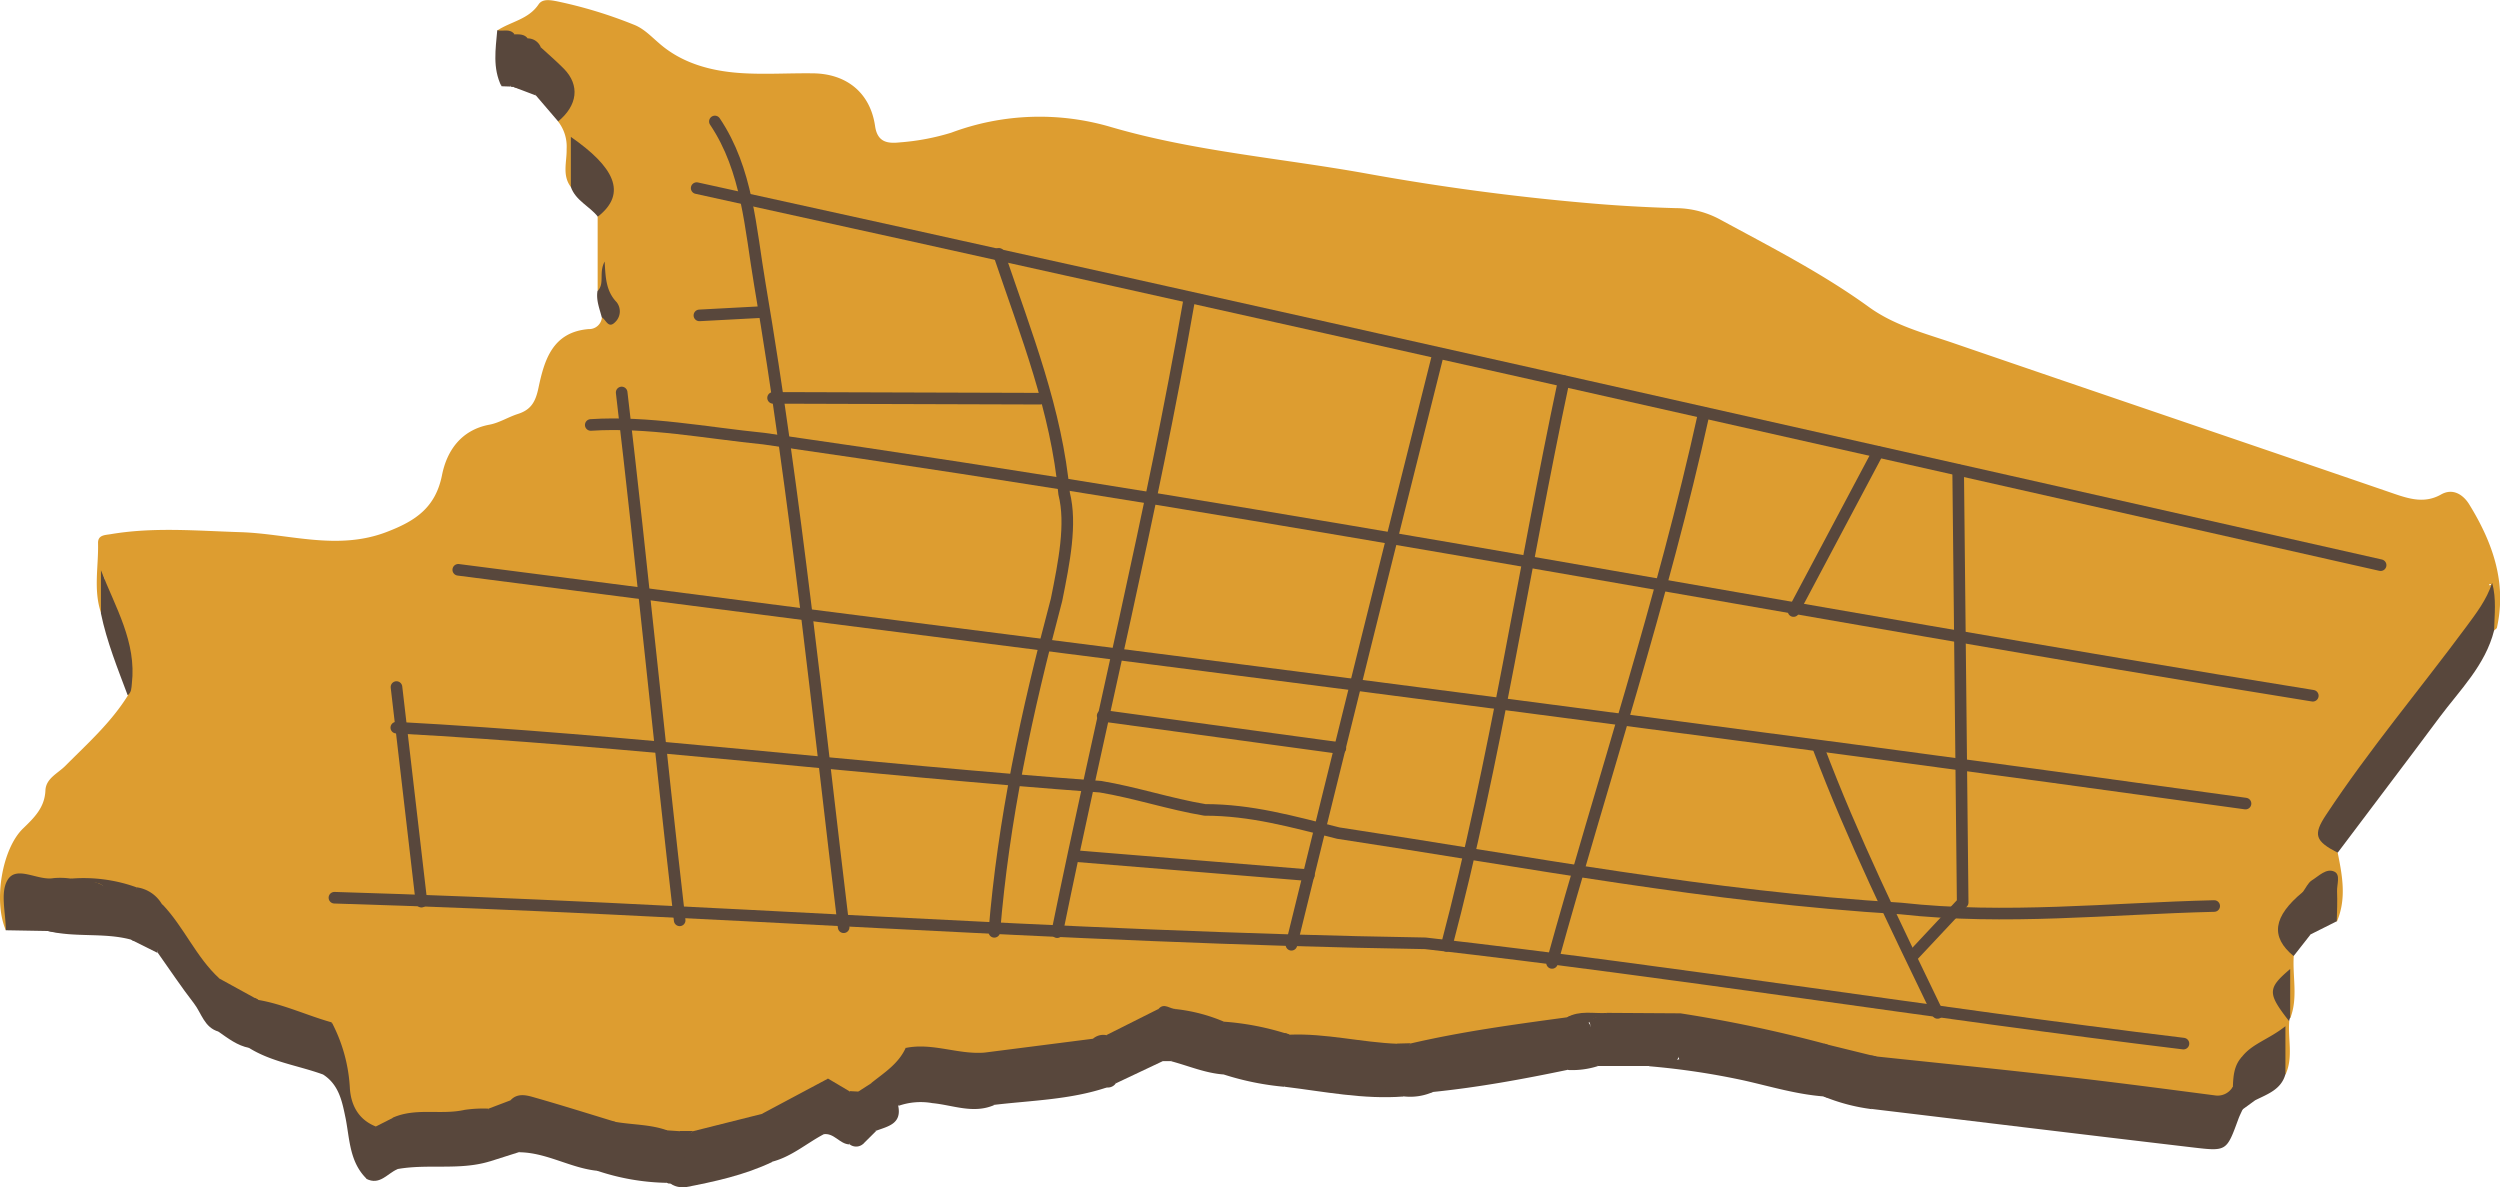 <svg xmlns="http://www.w3.org/2000/svg" viewBox="0 0 430.98 204.69"><defs><style>.cls-1{fill:#dd9d30;}.cls-2{fill:#58473c;}.cls-3{fill:none;stroke:#58473c;stroke-linecap:round;stroke-linejoin:round;stroke-width:2px;}</style></defs><title>Recurso 2</title><g id="Capa_2" data-name="Capa 2"><g id="Capa_1-2" data-name="Capa 1"><path class="cls-1" d="M403,147c.81,4,1.54,7.94-.14,11.88-1.11-1.24-.68-2.77-.82-4.19-.09-.93.36-2.14-.72-2.63s-1.77.5-2.51,1.1c-.38.31-.7.68-1.07,1-4.4,4.11-4.73,5.62-2.32,10.7-.22,3.55.76,7.17-.59,10.65-1.54-1.6-.67-3.73-1.39-6.27-.73,3,.7,4.84,1.21,6.85-.26,3,.72,6.17-.64,9.14-1.63-1.65-.54-3.83-1.2-6a14.92,14.92,0,0,0-5.68,3.68c-1.12,1.61-1,3.67-2,5.34-1.3,1.88-3.18,1.65-5.07,1.42-18.69-2.28-37.42-4.26-56.1-6.62-3.24-.72-6.49-1.45-9.73-2.21-8.34-1.67-16.51-4.14-25-5-4,.08-8,.11-11.95,0-2.35,0-4.73-.31-7,.44-8.93,1.75-18,2.74-26.9,4.59a16.19,16.19,0,0,1-2.6.21c-6.07-.28-12-1.53-18.12-1.74-3.74-.94-7.56-1.49-11.33-2.31-2.7-.77-5.44-1.43-8.19-2-1.15-.16-2.29-.71-3.49-.17-3,1.53-5.8,3.39-9,4.47-.93.25-1.85.52-2.79.75-6,.86-11.89,1.7-17.84,2.44-4.34.28-8.55-1.07-12.87-1-1.83,2.21-3.47,4.64-6.34,5.69a7.43,7.43,0,0,1-2.7,1.64,3.44,3.44,0,0,1-1.56-.07c-1.41-.45-2.59-1.51-4.15-1.55-3.92,1.51-7.09,4.47-11.16,5.66-3.86,1.07-7.67,2.3-11.62,3a18.87,18.87,0,0,1-2.38.08,12,12,0,0,1-2.38-.29c-2.89-.66-5.93-.44-8.76-1.44-4.32-1-8.6-2.15-12.82-3.54-1.65-.54-3.32-1-5-.22-1.5.52-3,1.14-4.5,1.54-5.06.69-10.16.91-15.24,1.42a12.23,12.23,0,0,1-3.93,1.44c-3.93-1-4.8-4.29-5.24-7.63s-1-6.81-3-9.78c-3.67-2.11-7.87-2.76-11.74-4.31a67.28,67.28,0,0,1-7.18-3.78c-4.32-3.53-6.47-8.75-10-12.87a7.57,7.57,0,0,0-4.87-2.84A30.08,30.08,0,0,0,12,152.5a31.17,31.17,0,0,1-6.62-.37c-2.48-.52-3.38.56-3.37,2.93,0,1.81.32,3.73-1,5.31-2.17-4.93-.69-14.06,3-17.58,1.9-1.84,3.7-3.58,3.82-6.53.09-2.07,2.12-2.92,3.42-4.22,3.83-3.85,7.91-7.49,10.81-12.17.65-7.57-3.06-14.26-4.2-20.73.06,1.73,1.61,4.24-.41,6.61-1.4-4-.44-8.12-.55-12.17,0-1.35,1.17-1.33,2.17-1.49,7.43-1.26,14.88-.58,22.34-.35C49.8,92,58.18,95,66.73,91.68c4.87-1.87,8.35-4.15,9.47-9.78.83-4.16,3.26-7.77,8.18-8.69,1.68-.31,3.22-1.31,4.88-1.84,2.26-.72,3.06-2.06,3.57-4.51,1-4.72,2.38-9.62,8.66-10.13a2.2,2.2,0,0,0,2.28-2.07c1.52-.36,2.22-1.21,1.3-2.67a6.57,6.57,0,0,1-.87-4.85c-.83.76,1,2.71-1.17,3l0-12.83c2.54-5.93,2.35-6.63-3.33-11.75-1,2.12.57,4.76-1.32,6.63-1.5-2-.64-4.33-.7-6.49a7,7,0,0,0-1.51-4.81c.7-.93.38-2.2,1-3.14,1.54-2.56.53-4.44-1.49-6.1A17.81,17.81,0,0,1,93.11,9,7,7,0,0,0,91,7.28a9.23,9.23,0,0,0-2-.77c-.29-.08-.56-.17-.84-.27-.81-.33-1.78-.28-2.41-1,2.34-1.53,5.37-1.9,7.1-4.49.68-1,2-.74,3.14-.53a77.88,77.88,0,0,1,13.19,4c1.75.65,3,2,4.44,3.23,3.92,3.45,8.9,4.79,14,5.14,4.1.28,8.24,0,12.36.05,5.92,0,10.05,3.33,10.88,9.11.42,2.92,2.34,3,4.33,2.79A40.14,40.14,0,0,0,164,22.87a43.47,43.47,0,0,1,27.59-.95c14.33,4.18,29.3,5.35,44,8q18.9,3.42,38,5.08c5.08.45,10.19.74,15.29.88a16.28,16.28,0,0,1,7.52,1.89c8.76,4.76,17.68,9.29,25.77,15.15,4.48,3.24,9.65,4.53,14.68,6.26,25.33,8.7,50.71,17.29,76.06,26,2.65.9,5.21,1.6,7.92.06,2.09-1.18,3.86.13,4.82,1.67,4,6.49,6.53,13.42,4.81,21.25,0,.2-.33.35-.5.53-1.84-2.49-.27-5.22-.53-7.82,0-.49-.65.13-.18,0,.23-.07.32,0,.31.22a10.92,10.92,0,0,1-2.72,6.39c-7.34,9.31-14.33,18.88-21.56,28.26-1,1.29-1.71,2.76-2.69,4C400.59,142.31,400.49,144.68,403,147Z"/><path class="cls-2" d="M323.52,182.13c10.34,1.1,20.69,2.13,31,3.31,9.1,1,18.19,2.21,27.27,3.39a3,3,0,0,0,3.12-1.47,2.23,2.23,0,0,1,.46,2.73c-1,2.15,1.17.42,1.25,1.14-.25.56-.54,1.12-.75,1.7-2,5.46-2,5.56-7.58,4.91-18.54-2.18-37.07-4.44-55.6-6.66-3.23-1.13-2.44-3.84-2.15-6.09C320.75,183.66,320.81,181.36,323.52,182.13Z"/><path class="cls-2" d="M243.21,179.88c8.87-2.06,17.89-3.28,26.9-4.5,1.86-.74,2.86-.27,2.72,1.89-.07,1.1.07,2.2-.05,3.31.37-1.51-.65-3.23.79-4.56,1.51,1.29.33,3.07.89,4.54-.47-1.49.42-3.15-.63-4.57,2.23-1.17,2.58-1.12,2.64.77s.14,3.86,0,5.78a1,1,0,0,1-.83.72c-1.68,1.05-3.74.38-5.48,1.19-7.63,1.59-15.31,3-23.07,3.79-1.79.37-4,1-4.91-.94A6.52,6.52,0,0,1,243.21,179.88Z"/><path class="cls-2" d="M403,147c-3.88-2-4.29-3.08-2-6.53,7.41-11.23,16.09-21.52,24.09-32.32,1.77-2.4,3.58-4.72,4.54-7.67.75,2.74.4,5.48.33,8.21-1.51,6-5.91,10.28-9.43,15C414.73,131.51,408.83,139.21,403,147Z"/><path class="cls-2" d="M289.7,174.69a237,237,0,0,1,24.75,5.21,2.3,2.3,0,0,1,1.85,2.71,12.13,12.13,0,0,0,.35,4.4c.6,2.26-.38,2.69-2.32,2-4.61-.36-9-1.68-13.52-2.71a128.29,128.29,0,0,0-16.53-2.49c1.52-1.71,3.63-.85,5.22-1.2C288.32,179.91,288.05,177.3,289.7,174.69Z"/><path class="cls-2" d="M169.72,181.46l18.7-2.39c1.49,2.61.14,6,2.38,8.4-6.3,2.11-12.92,2.23-19.43,3-3.57.52-3.57.52-4.52-.95,2.78-1.75,1.38-4.8,2.21-7.17A4.06,4.06,0,0,1,169.72,181.46Z"/><path class="cls-2" d="M222.31,178.37c6.28-.26,12.41,1.34,18.65,1.57.34,1.23-.76,2-1,3-.65,2.49-.14,4.55,2,6.09-6.91.53-13.67-.85-20.47-1.68-2.22-2.76-1-5.86-.73-8.83C220.79,177.88,221.72,178.05,222.31,178.37Z"/><path class="cls-2" d="M1,160.37c0-3-1-6.53.32-8.69,1.56-2.56,5.2.2,7.93-.3a12.82,12.82,0,0,1,3,.09,3.94,3.94,0,0,0,2.17.34c4.47.1,6.32,3.08,4.63,7.37a2.11,2.11,0,0,1-2.2,1.6c-2.85-.13-5.71.31-8.55-.28Z"/><path class="cls-2" d="M44.53,172.38c4.37.75,8.38,2.67,12.62,3.86a21.87,21.87,0,0,1,1,5.74c.08,1.5.28,3.72-2.53,3.23-4.23-1.53-8.79-2.13-12.69-4.56-1.16-1.84-1.24-6.81-.08-8.18A1.16,1.16,0,0,1,44.53,172.38Z"/><path class="cls-2" d="M67.71,192.68c4-1.78,8.31-.42,12.4-1.35a22.17,22.17,0,0,1,4.09-.21,18.65,18.65,0,0,0,.14,9.12c-5.21,1.56-10.64.35-15.89,1.31C67.8,198.62,68.61,195.58,67.71,192.68Z"/><path class="cls-2" d="M119.52,195l11.94-3c1.87,2.5-.19,5.8,1.69,8.3-4.82,2.3-10,3.41-15.19,4.41C115.94,200.26,116.53,196.6,119.52,195Z"/><path class="cls-2" d="M88,189.69c1.12-1.23,2.57-.94,3.84-.58,4.76,1.35,9.49,2.84,14.22,4.28a6.28,6.28,0,0,0-2.06,5c0,1.22,0,2.53-1,3.45-4.64-.46-8.74-3.15-13.48-3.2C88.59,195.7,90.13,192.39,88,189.69Z"/><path class="cls-2" d="M289.7,174.69c0,1.12,0,2.25,0,3.37,0,5.38,0,5.38-5.43,5.71l-8.79,0a.58.58,0,0,1-.21-.57q.09-.3.18-.3h.74c.31-2.76-.56-5.63.77-8.29Z"/><path class="cls-2" d="M222.31,178.37c-2.19.61-1,2.44-1.13,3.64a29.22,29.22,0,0,0,.27,5.35,48.2,48.2,0,0,1-10.5-2.13c-2.67-2-2.63-6.94.06-9.1A46.88,46.88,0,0,1,222.31,178.37Z"/><path class="cls-2" d="M133.15,200.26a2.29,2.29,0,0,1-2.08-2.85c.86-1.88-.27-3.7.39-5.45l11.25-6c1.28,3.33,2.4,6.65-.79,9.62C139,197.14,136.46,199.39,133.15,200.26Z"/><path class="cls-2" d="M169.72,181.46l0,.69c-3.08,1.81-1.33,5.06-2.24,7.52.57.49,1.22.63,3.92.83-3.6,1.57-7.14,0-10.67-.33a11.52,11.52,0,0,0-5.86.48c1.5-3.21,1-6.67,1.31-10C160.75,179.72,165.16,181.82,169.72,181.46Z"/><path class="cls-2" d="M28,155.91c3.72,3.9,5.79,9.06,9.78,12.74-1.3,3.06-.36,6.13-.08,9.2-2.48-.69-2.95-3.17-4.26-4.87-2.2-2.84-4.18-5.83-6.26-8.76C26.49,161.36,25.77,158.49,28,155.91Z"/><path class="cls-2" d="M190.72,178.45l9-4.52c2.29,2,2.56,5.2.74,9l-8.1,3.83C190.17,185.13,189.5,181.72,190.72,178.45Z"/><path class="cls-2" d="M102.92,201.82c0-1.74.15-3.48,0-5.2-.2-2.37.61-3.55,3.1-3.23,3,.53,6.11.43,9,1.48-.53.8-1.5.72-2.22,1.13a3.64,3.64,0,0,0-.07,6c.82.53,2.32.29,2.19,1.91A39.78,39.78,0,0,1,102.92,201.82Z"/><path class="cls-2" d="M211,176.13c-1.16,3-1.5,6.06-.06,9.1-3.13-.22-6-1.47-9-2.27-.14-3-1.27-6.17.75-9A29.19,29.19,0,0,1,211,176.13Z"/><path class="cls-2" d="M88,189.69c.94.09,2.21-.16,2.18,1.32-.06,2.55.71,5.19-.71,7.61l-5.1,1.62c-2.11-1.88-2.17-6-.14-9.12Z"/><path class="cls-2" d="M386.48,182.2c1.79-2.3,4.62-3,7.51-5.29v8.28c-.74,2.67-3.12,3.43-5.24,4.5-1.95.8-2.45-.37-2.59-1.94A25.17,25.17,0,0,1,386.48,182.2Z"/><path class="cls-2" d="M98.41,32.23V23.6c7.37,5.11,9.86,9.68,4.65,13.75C101.63,35.54,99.24,34.59,98.41,32.23Z"/><path class="cls-2" d="M8.27,160.5c2.35,0,4.7-.23,7-.05,3.13.26,3.05-1.7,2.89-3.77s1-4.83-2.86-4.53c-1.05.08-2.25.32-3.11-.68a26.86,26.86,0,0,1,11.24,1.46c1.95,2.55,1.56,5.43,1.09,8.28-.17,1-1,1.31-1.95.77C17.9,160.73,13,161.66,8.27,160.5Z"/><path class="cls-2" d="M37.66,177.85c-2.23-3.76-2.2-7.17.08-9.2l6.79,3.73c-2.73,2.34-1.47,5.43-1.57,8.27C40.91,180.26,39.32,179,37.66,177.85Z"/><path class="cls-2" d="M55.65,185.21c2.2-.41,1.48-2.18,1.54-3.5.07-1.82,0-3.64,0-5.47a27.41,27.41,0,0,1,3.11,11.1c.13,3,1.38,5.63,4.49,6.86-.74,3,.17,6.23-1.6,9-2.9-2.85-2.9-6.69-3.59-10.32C59,190,58.49,187,55.65,185.21Z"/><path class="cls-2" d="M156.15,180.61a8.56,8.56,0,0,1-1.31,10c.67,3.14-1.77,3.56-3.8,4.32-2.41-1.89-2.63-4.15-.81-8.25C152.44,184.92,154.92,183.37,156.15,180.61Z"/><path class="cls-2" d="M314.33,189l1.74-.43c-2-2.61.46-6-1.62-8.64l9.07,2.23c-2.79,2.24-3.12,5.88-.81,9.05A32.51,32.51,0,0,1,314.33,189Z"/><path class="cls-2" d="M115,203.93c-1.77-1.31-5.24-.29-4.76-4.7.39-3.61,1.46-4.86,4.86-4.36l2.1.14c.88,2.55.27,5.17.37,7.76.06,1.33-.74,1.74-2,1.26l-.31,0Z"/><path class="cls-2" d="M17.4,105.75V98.3c2.46,6.37,6.17,12.36,5.33,19.56-.08.75-.05,1.5-.72,2C20.28,115.23,18.41,110.63,17.4,105.75Z"/><path class="cls-2" d="M63.15,203.22c.68-3-.76-6.34,1.6-9l3-1.52c3,2.72,1.38,5.84.74,8.87C66.75,202.31,65.47,204.4,63.15,203.22Z"/><path class="cls-2" d="M93.22,8.15c1.33,1.23,2.72,2.41,4,3.71,2.77,2.84,2.36,6.3-1,9.07l-3.82-4.46C91.09,13.54,92.12,10.84,93.22,8.15Z"/><path class="cls-2" d="M397,153.76c.51-.68.88-1.57,1.55-2,1.2-.74,2.51-2.16,3.89-1.49,1.08.52.4,2.22.45,3.4.07,1.71,0,3.43-.05,5.15l-4.53,2.27C396.08,159,396.22,156.43,397,153.76Z"/><path class="cls-2" d="M397,153.76q.66,3.68,1.31,7.35l-2.91,3.71C391.35,161.48,391.86,158,397,153.76Z"/><path class="cls-2" d="M22.6,162c2-.36,1.76-2.35,1.44-3.22-.72-2,.05-3.95-.58-5.83a6,6,0,0,1,4.5,3q-.41,4.16-.82,8.31Z"/><path class="cls-2" d="M241.92,189c-1.13-.4-3.06.41-3.12-1.64-.09-2.67-1-5.69,2.16-7.46l2.25-.06c-.75,1,0,2.14-.14,3.22-.72,4.9-.7,4.91,4.06,5.14A9.71,9.71,0,0,1,241.92,189Z"/><path class="cls-2" d="M141.92,195.54c1.66-3.09.52-6.42.79-9.62l3.75,2.22c1.5,3.06,1.71,6.11-.06,9.15C144.71,197.2,143.76,195.22,141.92,195.54Z"/><path class="cls-2" d="M88.71,5.92c.83,0,1.68-.06,2.27.71,1.86,2.33,1,4.91.5,7.36-.32,1.62-1.7,1.43-2.94,1l-.31,0L88,14.91C86.65,11.78,85.85,8.7,88.71,5.92Z"/><path class="cls-2" d="M190.72,178.45c.58,2.76,0,5.76,1.64,8.31a1.67,1.67,0,0,1-1.56.71c-2.64-.31-2.09-2.46-2.33-4.12a9.81,9.81,0,0,1-.05-4.28A2.71,2.71,0,0,1,190.72,178.45Z"/><path class="cls-2" d="M150.23,186.72c.38,2.74-.92,5.64.81,8.25l-2.26,2.25c-1.74,0-1.4-1.38-1.42-2.31,0-2.26-.77-4.6.6-6.73Z"/><path class="cls-2" d="M88.54,15c1.6,0,2.54-.59,2.44-2.43s0-4,0-5.95a2.4,2.4,0,0,1,2.24,1.52c.42,2.84-.89,5.52-.84,8.32Z"/><path class="cls-2" d="M386.48,182.2a9.31,9.31,0,0,1,.51,5.38c-.24,1.66.51,2,1.76,2.11l-2.11,1.54-2.33,1.61.62-5.48C385,185.52,385.12,183.67,386.48,182.2Z"/><path class="cls-2" d="M103,50.18c1.31-1.28.17-3.13,1.24-5.09.15,2.84.25,5.11,2.06,7a2.55,2.55,0,0,1-.24,3.43c-1.2,1.24-1.58-.42-2.32-.82C103.35,53.19,102.75,51.76,103,50.18Z"/><path class="cls-2" d="M202.71,173.93c-.76,3,.95,6.14-.75,9l-1.5,0c-.38-3,.82-6.1-.74-9C200.71,172.78,201.71,174,202.71,173.93Z"/><path class="cls-2" d="M394.63,176.05c-3.74-4.81-3.79-5.64.18-9v8.37A3,3,0,0,0,394.63,176.05Z"/><path class="cls-2" d="M148,188.18c.18,3-.48,6.12.82,9a1.82,1.82,0,0,1-2.38.07l.06-9.15Z"/><path class="cls-2" d="M88.71,5.92c-1.43,2.9-.46,6-.75,9l-1.49-.05c-.82-2.42-.22-4.9-.36-7.35-.12-2,1-2.31,2.6-1.59Z"/><path class="cls-2" d="M88.71,5.92c-1.74-.11-2.34.74-2.27,2.41.09,2.17,0,4.35,0,6.53-1.54-3.12-1-6.39-.72-9.64C86.74,5.45,87.92,4.86,88.71,5.92Z"/><path class="cls-2" d="M115.55,204c2.15-.42,1.61-2.12,1.64-3.51,0-1.83,0-3.67,0-5.51l2.36,0c-2.26,1.41-1.38,3.68-1.52,5.65-.09,1.34,0,2.69,0,4A3.36,3.36,0,0,1,115.55,204Z"/><path class="cls-2" d="M275.46,182.92l0,.87a14.56,14.56,0,0,1-5.29.66C271.73,183.14,273.79,183.7,275.46,182.92Z"/><path class="cls-2" d="M277,174.63c-.42,2.75.86,5.65-.77,8.29-1.1-2-.75-4.09-.6-6.19s-.82-1.17-1.64-.56c-1.61,1.47-.08,3.62-1.09,5.22-1.7-1.68,1.81-5.67-2.76-6C272.29,174.15,274.67,174.75,277,174.63Z"/><path class="cls-2" d="M274.18,176a7.7,7.7,0,0,1,0,5.38Z"/><path class="cls-2" d="M167.45,189.67c-.91-1.45-.62-3.07-.77-4.64-.22-2.35.88-3.11,3-2.88,0,1.82,0,3.65,0,5.47C169.77,189.25,168.9,189.75,167.45,189.67Z"/><path class="cls-3" d="M120.1,32.43c96.61,21.19,193.61,43.19,290.3,65"/><line class="cls-3" x1="133.27" y1="68.59" x2="179.3" y2="68.73"/><path class="cls-3" d="M131.65,53.78l-11.08.59"/><path class="cls-3" d="M101.84,73.26c9.87-.64,19.87,1.36,29.87,2.36,91,13,178,30,267,44.32"/><path class="cls-3" d="M79,98.23q60,7.76,120.11,15.39,60.3,7.72,120.56,15.72,33.72,4.5,67.44,9.19"/><path class="cls-3" d="M68.32,125.44c40.39,2.18,80.39,7.18,121.39,10.18,6,1,12,3,18,4,8,0,15,2,23,4,33,5,64,11,97,13,18,2,36,0,54-.43"/><path class="cls-3" d="M57.65,154.76c63.06,1.86,125.06,6.86,188.06,7.86,44,5,87,12,130.7,17.29"/><line class="cls-3" x1="72.65" y1="155.44" x2="68.35" y2="118.44"/><path class="cls-3" d="M145.44,159.85c-4.48-37-8.21-74.06-14.44-110.8-1.65-9.7-2.13-19.74-7.76-28.11"/><path class="cls-3" d="M171.41,160.64c1.59-19.35,5.51-37.64,10.73-57.24,1.31-6.53,2.62-13.07,1.31-18.29-1.31-14.37-6.53-27.44-11.25-41.35"/><path class="cls-3" d="M204.94,52.08c-6.35,36.45-15.3,72.38-22.69,108.62"/><path class="cls-3" d="M222.63,162.87q12.51-51,25.31-101.92"/><path class="cls-3" d="M269.56,65.71c-6.88,32.42-11.71,65.28-20.18,97.36"/><path class="cls-3" d="M267.56,166c8.65-31.23,19.1-62.59,26.19-94.83"/><line class="cls-3" x1="323.75" y1="77.93" x2="309.19" y2="105.34"/><path class="cls-3" d="M117.17,158.66c-3.46-30-6.46-61-10-91"/><path class="cls-3" d="M313.49,128.93c5.9,15.64,13.28,30.65,20.53,45.69"/><polyline class="cls-3" points="337.57 81.04 338.35 155.59 329.58 164.95"/><line class="cls-3" x1="185.11" y1="147.56" x2="225.64" y2="150.88"/><line class="cls-3" x1="190.09" y1="123.39" x2="231.07" y2="128.98"/></g></g></svg>